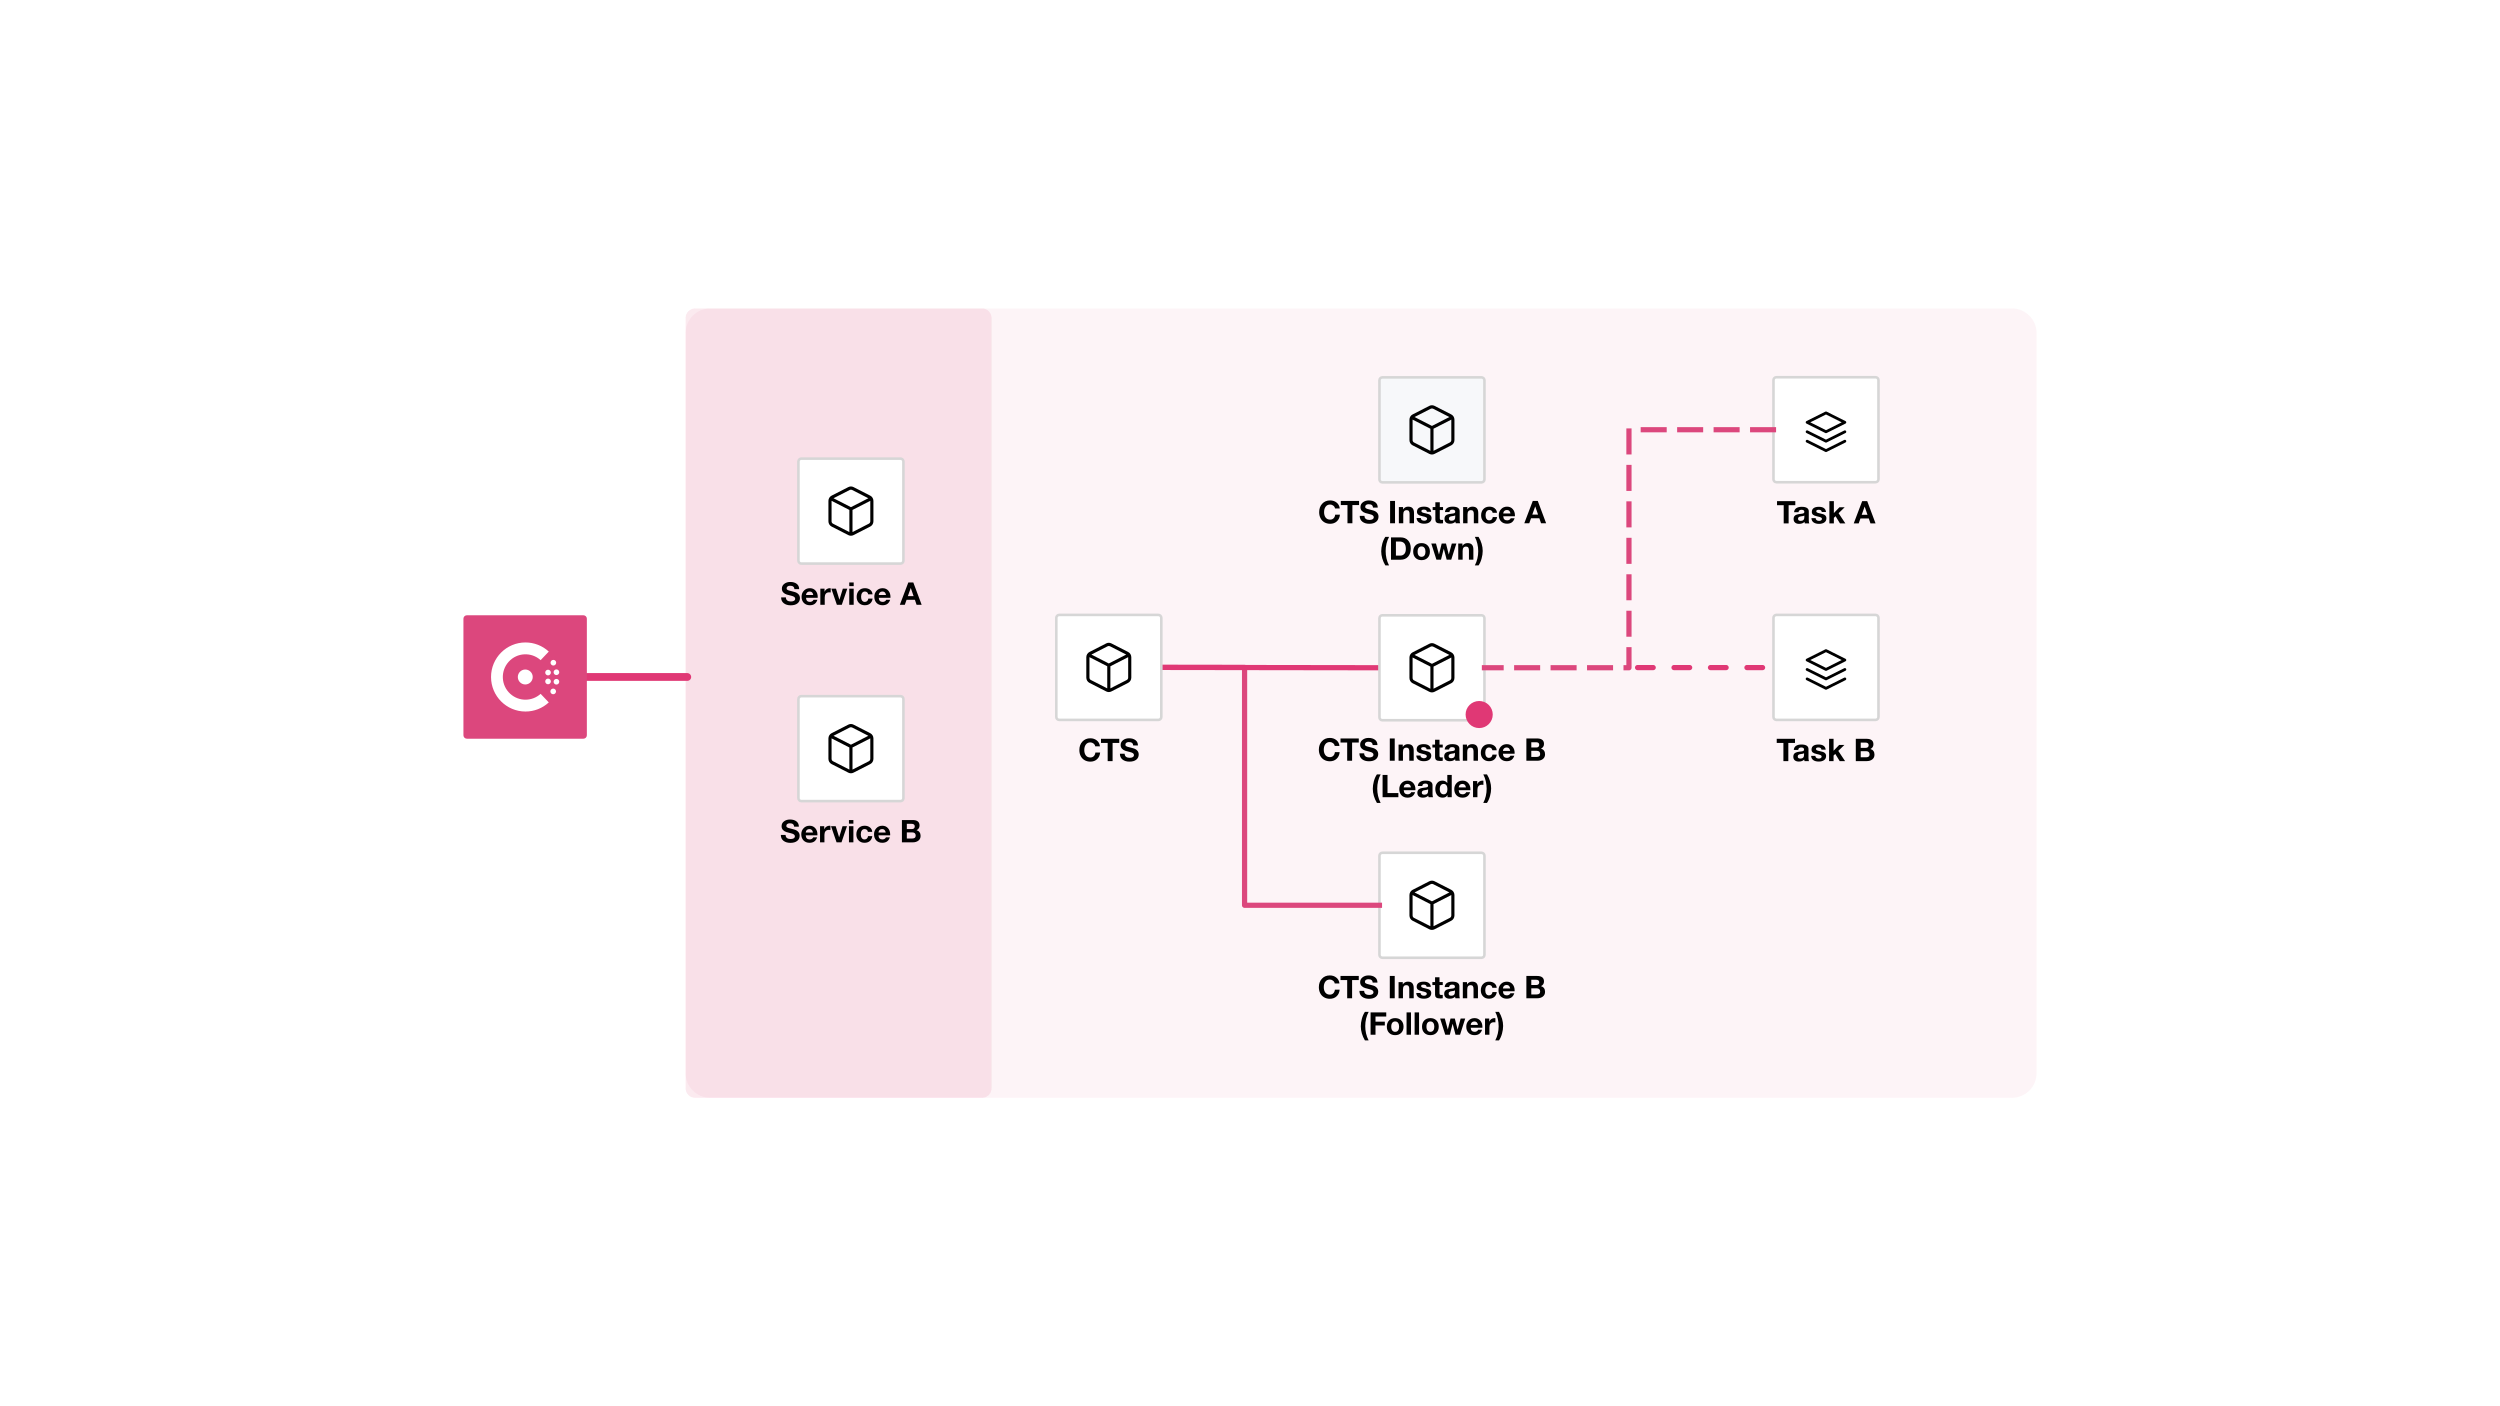 <svg version="1.1" viewBox="0.0 0.0 960.0 540.0" fill="none" stroke="none" stroke-linecap="square" stroke-miterlimit="10" xmlns:xlink="http://www.w3.org/1999/xlink" xmlns="http://www.w3.org/2000/svg"><rect x="0.0" y="0.0" width="960.0" height="540.0" fill="#333333" stroke="none"/><clipPath id="g1470471b5e9_0_1965.0"><path d="m0 0l960.0 0l0 540.0l-960.0 0l0 -540.0z" clip-rule="nonzero"/></clipPath><g clip-path="url(#g1470471b5e9_0_1965.0)"><path fill="#ffffff" d="m0 0l960.0 0l0 540.0l-960.0 0z" fill-rule="evenodd"/><path fill="#e03875" fill-opacity="0.056" d="m263.274 122.113l0 0c0 -2.028 1.644 -3.672 3.672 -3.672l110.135 0c0.974 0 1.908 0.387 2.597 1.076c0.689 0.689 1.076 1.623 1.076 2.597l0 295.773c0 2.028 -1.644 3.672 -3.672 3.672l-110.135 0l0 0c-2.028 0 -3.672 -1.644 -3.672 -3.672z" fill-rule="evenodd"/><path fill="#e03875" fill-opacity="0.056" d="m263.274 127.916l0 0c0 -5.233 4.242 -9.475 9.475 -9.475l499.821 0c2.513 0 4.923 0.998 6.7 2.775c1.777 1.777 2.775 4.187 2.775 6.7l0 284.167c0 5.233 -4.242 9.475 -9.476 9.475l-499.821 0c-5.233 0 -9.475 -4.242 -9.475 -9.475z" fill-rule="evenodd"/><path fill="#e03875" fill-opacity="0.056" d="m263.274 122.113l0 0c0 -2.028 1.644 -3.672 3.672 -3.672l110.135 0c0.974 0 1.908 0.387 2.597 1.076c0.689 0.689 1.076 1.623 1.076 2.597l0 295.773c0 2.028 -1.644 3.672 -3.672 3.672l-110.135 0l0 0c-2.028 0 -3.672 -1.644 -3.672 -3.672z" fill-rule="evenodd"/><path fill="#ffffff" d="m681.017 145.971l0 0c0 -0.619 0.501 -1.12 1.12 -1.12l38.075 0c0.297 0 0.582 0.118 0.792 0.328c0.21 0.21 0.328 0.495 0.328 0.792l0 38.075c0 0.619 -0.501 1.12 -1.12 1.12l-38.075 0c-0.619 0 -1.12 -0.501 -1.12 -1.12z" fill-rule="evenodd"/><path stroke="#d6d6d6" stroke-width="1.0" stroke-miterlimit="400.0" stroke-linecap="butt" d="m681.017 145.971l0 0c0 -0.619 0.501 -1.12 1.12 -1.12l38.075 0c0.297 0 0.582 0.118 0.792 0.328c0.21 0.21 0.328 0.495 0.328 0.792l0 38.075c0 0.619 -0.501 1.12 -1.12 1.12l-38.075 0c-0.619 0 -1.12 -0.501 -1.12 -1.12z" fill-rule="evenodd"/><path fill="#000000" fill-opacity="0.0" d="m665.004 187.469l72.347 0l0 33.89l-72.347 0z" fill-rule="evenodd"/><path fill="#000000" d="m689.394 192.426l0 1.578l-2.562 0l0 6.984l-1.891 0l0 -6.984l-2.562 0l0 -1.578l7.016 0zm2.457 2.188q1.375 0 2.047 0.453q0.672 0.453 0.672 1.281l0 3.328q0 0.375 0.047 0.75q0.047 0.375 0.172 0.562l-1.734 0q-0.047 -0.141 -0.078 -0.281q-0.031 -0.156 -0.047 -0.312q-0.359 0.375 -0.891 0.578q-0.516 0.188 -1.188 0.188q-0.969 0 -1.547 -0.484q-0.562 -0.484 -0.562 -1.375q0 -0.875 0.531 -1.328q0.547 -0.469 1.969 -0.625q0.984 -0.094 1.297 -0.234q0.328 -0.156 0.328 -0.531q0 -0.406 -0.25 -0.609q-0.234 -0.219 -0.844 -0.219q-0.531 0 -0.812 0.234q-0.281 0.219 -0.328 0.703l-1.703 0q0.062 -1.016 0.828 -1.547q0.781 -0.531 2.094 -0.531zm-1.406 4.609q0 0.375 0.25 0.594q0.25 0.203 0.797 0.203q0.672 0 1.016 -0.359q0.359 -0.359 0.359 -1.047l0 -0.656q-0.156 0.125 -0.406 0.188q-0.25 0.047 -0.891 0.141q-0.594 0.078 -0.859 0.312q-0.266 0.219 -0.266 0.625zm7.984 -4.609q1.266 0 1.953 0.5q0.703 0.5 0.797 1.484l-1.625 0q-0.047 -0.438 -0.344 -0.641q-0.281 -0.203 -0.828 -0.203q-0.484 0 -0.719 0.156q-0.219 0.141 -0.219 0.422q0 0.281 0.297 0.469q0.297 0.188 1.188 0.359q1.422 0.266 1.906 0.703q0.5 0.438 0.5 1.141q0 1.047 -0.781 1.609q-0.766 0.547 -2.047 0.547q-1.297 0 -2.078 -0.547q-0.781 -0.547 -0.844 -1.641l1.625 0q0 0.484 0.375 0.766q0.375 0.281 0.938 0.281q0.5 0 0.797 -0.219q0.312 -0.219 0.312 -0.578q0 -0.328 -0.406 -0.531q-0.391 -0.203 -1.469 -0.422q-1.078 -0.219 -1.547 -0.609q-0.469 -0.391 -0.469 -1.062q0 -0.984 0.688 -1.484q0.703 -0.5 2.0 -0.5zm5.773 -2.188l0 4.594l2.141 -2.234l2.016 0l-2.344 2.281l2.609 3.922l-2.062 0l-1.703 -2.766l-0.656 0.625l0 2.141l-1.719 0l0 -8.562l1.719 0zm12.803 0l3.203 8.562l-1.953 0l-0.641 -1.906l-3.203 0l-0.672 1.906l-1.906 0l3.25 -8.562l1.922 0zm-0.984 2.109l-1.125 3.141l2.219 0l-1.078 -3.141l-0.016 0z" fill-rule="nonzero"/><path fill="#000000" d="m700.929 158.073l-7.248 3.625c-0.184 0.092 -0.295 0.27 -0.295 0.476c0 0.206 0.111 0.384 0.295 0.476l7.248 3.625c0.076 0.038 0.166 0.068 0.249 0.068c0.083 0 0.172 -0.03 0.249 -0.068l7.248 -3.625c0.184 -0.092 0.295 -0.269 0.295 -0.476c0 -0.206 -0.111 -0.383 -0.295 -0.476l-7.248 -3.625c-0.153 -0.077 -0.345 -0.077 -0.498 0zm0.249 1.087l6.025 3.013c0 0 -6.025 3.014 -6.025 3.014l-6.025 -3.014l6.025 -3.013zm-6.998 6.163c-0.268 -0.133 -0.591 -0.042 -0.725 0.227c-0.134 0.269 -0.042 0.591 0.227 0.725l7.248 3.625c0.076 0.038 0.166 0.068 0.249 0.068c0.083 0 0.172 -0.03 0.249 -0.068l7.248 -3.625c0.269 -0.134 0.361 -0.456 0.227 -0.725c-0.135 -0.269 -0.455 -0.36 -0.725 -0.227l-6.998 3.489l-6.998 -3.489zm0 3.625c-0.268 -0.133 -0.591 -0.041 -0.725 0.227c-0.134 0.269 -0.042 0.591 0.227 0.725l7.248 3.625c0.076 0.038 0.166 0.068 0.249 0.068c0.083 0 0.172 -0.03 0.249 -0.068l7.248 -3.625c0.269 -0.134 0.361 -0.456 0.227 -0.725c-0.135 -0.268 -0.455 -0.36 -0.725 -0.227l-6.998 3.49l-6.998 -3.49z" fill-rule="evenodd"/><path fill="#000000" fill-opacity="0.0" d="m225.354 259.964l38.551 0" fill-rule="evenodd"/><path stroke="#e03875" stroke-width="3.0" stroke-linejoin="round" stroke-linecap="round" d="m225.354 259.964l38.551 0" fill-rule="evenodd"/><path fill="#dc477d" d="m177.955 237.581l0 0c0 -0.727 0.59 -1.317 1.317 -1.317l44.765 0c0.349 0 0.684 0.139 0.931 0.386c0.247 0.247 0.386 0.582 0.386 0.931l0 44.765c0 0.727 -0.59 1.317 -1.317 1.317l-44.765 0c-0.727 0 -1.317 -0.59 -1.317 -1.317z" fill-rule="evenodd"/><path fill="#ffffff" d="m201.79 273.226c-7.302 0.006 -13.226 -5.927 -13.232 -13.251c-0.006 -7.325 5.908 -13.267 13.21 -13.273c3.321 -0.003 6.522 1.249 8.966 3.506l0 0l-3.137 3.293l0 0c-3.56 -3.227 -9.054 -2.948 -12.271 0.623c-3.217 3.571 -2.939 9.083 0.621 12.31c3.308 2.999 8.342 2.999 11.65 0l0 0l3.137 3.293l0 0c-2.436 2.254 -5.63 3.504 -8.944 3.501z" fill-rule="evenodd"/><path fill="#ffffff" d="m212.428 266.592c-0.598 0 -1.084 -0.487 -1.084 -1.087c0 -0.6 0.485 -1.087 1.084 -1.087c0.599 0 1.084 0.487 1.084 1.087c-0.001 0.6 -0.486 1.086 -1.084 1.087z" fill-rule="evenodd"/><path fill="#ffffff" d="m201.705 262.837c-1.581 0 -2.862 -1.286 -2.862 -2.871c0 -1.586 1.282 -2.871 2.862 -2.871c1.581 0 2.862 1.286 2.862 2.871c-0.001 1.585 -1.282 2.87 -2.862 2.871z" fill-rule="evenodd"/><path fill="#ffffff" d="m213.668 262.878c-0.599 0 -1.084 -0.487 -1.084 -1.087c0 -0.6 0.485 -1.087 1.084 -1.087c0.599 0 1.084 0.487 1.084 1.087c-0.001 0.6 -0.486 1.086 -1.084 1.087z" fill-rule="evenodd"/><path fill="#ffffff" d="m210.449 262.755c-0.598 0 -1.084 -0.487 -1.084 -1.087c0 -0.6 0.485 -1.087 1.084 -1.087c0.598 0 1.084 0.487 1.084 1.087c0 0.6 -0.485 1.087 -1.084 1.087z" fill-rule="evenodd"/><path fill="#ffffff" d="m213.668 259.225c-0.599 0 -1.084 -0.487 -1.084 -1.087c0 -0.6 0.485 -1.087 1.084 -1.087c0.599 0 1.084 0.487 1.084 1.087c-0.001 0.6 -0.486 1.086 -1.084 1.087z" fill-rule="evenodd"/><path fill="#ffffff" d="m210.449 259.348c-0.598 0 -1.084 -0.487 -1.084 -1.087c0 -0.6 0.485 -1.087 1.084 -1.087c0.598 0 1.084 0.487 1.084 1.087c0 7.9345703E-4 0 0.002 0 0.002c-0.001 0.599 -0.486 1.085 -1.084 1.085z" fill-rule="evenodd"/><path fill="#ffffff" d="m212.491 255.569c-0.598 0.001 -1.085 -0.484 -1.086 -1.085c-0.001 -0.6 0.483 -1.088 1.081 -1.089c0.599 -0.001 1.085 0.484 1.086 1.085c0 7.9345703E-4 0 0.002 0 0.002c0 0.599 -0.484 1.086 -1.081 1.087z" fill-rule="evenodd"/><path fill="#ffffff" d="m306.597 177.223l0 0c0 -0.619 0.501 -1.12 1.12 -1.12l38.075 0c0.297 0 0.582 0.118 0.792 0.328c0.21 0.21 0.328 0.495 0.328 0.792l0 38.075c0 0.619 -0.501 1.12 -1.12 1.12l-38.075 0c-0.619 0 -1.12 -0.501 -1.12 -1.12z" fill-rule="evenodd"/><path stroke="#d6d6d6" stroke-width="1.0" stroke-miterlimit="400.0" stroke-linecap="butt" d="m306.597 177.223l0 0c0 -0.619 0.501 -1.12 1.12 -1.12l38.075 0c0.297 0 0.582 0.118 0.792 0.328c0.21 0.21 0.328 0.495 0.328 0.792l0 38.075c0 0.619 -0.501 1.12 -1.12 1.12l-38.075 0c-0.619 0 -1.12 -0.501 -1.12 -1.12z" fill-rule="evenodd"/><path fill="#000000" fill-opacity="0.0" d="m290.584 218.72l72.346 0l0 33.89l-72.346 0z" fill-rule="evenodd"/><path fill="#000000" d="m303.456 223.475q1.547 0 2.484 0.719q0.938 0.719 0.938 2.031l-1.812 0q-0.047 -0.641 -0.453 -0.969q-0.391 -0.328 -1.234 -0.328q-0.578 0 -0.953 0.266q-0.359 0.25 -0.359 0.719q0 0.312 0.156 0.469q0.156 0.156 0.625 0.344q0.469 0.172 2.062 0.547q1.062 0.25 1.656 0.875q0.609 0.609 0.609 1.547q0 1.25 -0.938 2.0q-0.938 0.75 -2.625 0.75q-1.609 0 -2.641 -0.797q-1.016 -0.797 -1.016 -2.203l0 -0.047l1.828 0q0 0.797 0.516 1.188q0.531 0.391 1.375 0.391q0.766 0 1.219 -0.266q0.453 -0.281 0.453 -0.797q0 -0.422 -0.359 -0.688q-0.344 -0.266 -1.109 -0.453q-0.984 -0.219 -1.781 -0.469q-0.797 -0.25 -1.328 -0.812q-0.531 -0.562 -0.531 -1.438q0 -1.156 0.922 -1.859q0.938 -0.719 2.297 -0.719zm7.521 2.391q1.375 0 2.203 0.953q0.828 0.938 0.828 2.422l-0.016 0.312l-4.484 0q0.047 0.797 0.422 1.188q0.391 0.391 1.094 0.391q0.469 0 0.859 -0.234q0.391 -0.25 0.5 -0.578l1.5 0q-0.344 1.047 -1.062 1.578q-0.719 0.516 -1.844 0.516q-1.438 0 -2.312 -0.906q-0.859 -0.906 -0.859 -2.359q0 -1.391 0.891 -2.328q0.891 -0.953 2.281 -0.953zm-1.469 2.609l2.781 0q-0.125 -0.688 -0.453 -1.0q-0.312 -0.328 -0.922 -0.328q-0.609 0 -0.984 0.359q-0.359 0.344 -0.422 0.969zm9.109 -2.609q0.109 0 0.203 0.016q0.094 0.016 0.172 0.047l0 1.578q-0.141 -0.031 -0.281 -0.031q-0.141 -0.016 -0.328 -0.016q-0.859 0 -1.281 0.531q-0.406 0.516 -0.406 1.406l0 2.844l-1.688 0l0 -6.203l1.609 0l0 1.156l0.031 0q0.266 -0.609 0.797 -0.969q0.547 -0.359 1.172 -0.359zm2.395 0.172l1.312 4.234l0.031 0l1.297 -4.234l1.703 0l-2.109 6.203l-1.891 0l-2.125 -6.203l1.781 0zm6.803 -2.359l0 1.391l-1.703 0l0 -1.391l1.703 0zm0 2.359l0 6.203l-1.703 0l0 -6.203l1.703 0zm4.312 -0.172q1.203 0 2.016 0.625q0.828 0.625 0.906 1.734l-1.672 0q-0.078 -0.531 -0.406 -0.797q-0.312 -0.281 -0.859 -0.281q-0.688 0 -1.078 0.562q-0.375 0.562 -0.375 1.453q0 0.891 0.375 1.438q0.375 0.531 1.047 0.531q0.562 0 0.906 -0.328q0.359 -0.328 0.453 -0.938l1.641 0q-0.172 1.219 -0.969 1.891q-0.781 0.656 -2.016 0.656q-1.391 0 -2.266 -0.891q-0.875 -0.891 -0.875 -2.297q0 -1.5 0.859 -2.422q0.859 -0.938 2.312 -0.938zm6.781 0q1.375 0 2.203 0.953q0.828 0.938 0.828 2.422l-0.016 0.312l-4.484 0q0.047 0.797 0.422 1.188q0.391 0.391 1.094 0.391q0.469 0 0.859 -0.234q0.391 -0.25 0.5 -0.578l1.5 0q-0.344 1.047 -1.062 1.578q-0.719 0.516 -1.844 0.516q-1.438 0 -2.312 -0.906q-0.859 -0.906 -0.859 -2.359q0 -1.391 0.891 -2.328q0.891 -0.953 2.281 -0.953zm-1.469 2.609l2.781 0q-0.125 -0.688 -0.453 -1.0q-0.312 -0.328 -0.922 -0.328q-0.609 0 -0.984 0.359q-0.359 0.344 -0.422 0.969zm13.271 -4.797l3.203 8.562l-1.953 0l-0.641 -1.906l-3.203 0l-0.672 1.906l-1.906 0l3.25 -8.562l1.922 0zm-0.984 2.109l-1.125 3.141l2.219 0l-1.078 -3.141l-0.016 0z" fill-rule="nonzero"/><path fill="#000000" d="m319.323 192.347c0 -0.007 0.002 -0.014 0.002 -0.021l6.829 3.491l0 8.493l-6.279 -3.21c-0.343 -0.177 -0.555 -0.531 -0.552 -0.929c0 0 0 -7.823 0 -7.823zm6.987 -4.207c0.14 -0.071 0.294 -0.107 0.447 -0.107c0.154 0 0.307 0.036 0.447 0.107l6.238 3.189l-6.685 3.418l-6.685 -3.418c0 0 6.238 -3.189 6.238 -3.189zm7.879 4.186c0 0.007 0.003 0.013 0.003 0.02l0 7.832c-7.9345703E-4 0.392 -0.214 0.745 -0.559 0.92l-6.272 3.207l0 -8.488c0 0 6.829 -3.491 6.829 -3.491zm-14.854 9.875l6.429 3.288c0.31 0.158 0.65 0.238 0.989 0.238c0.339 0 0.679 -0.079 0.989 -0.238l6.428 -3.287c0.755 -0.384 1.226 -1.16 1.226 -2.024l0 -7.832c0 -0.864 -0.471 -1.639 -1.225 -2.023l-6.429 -3.287c-7.9345703E-4 0 -7.9345703E-4 -8.8500977E-4 -0.002 -8.8500977E-4c-0.615 -0.313 -1.351 -0.313 -1.969 8.8500977E-4l-6.428 3.286c-0.756 0.384 -1.226 1.16 -1.227 2.024l0 7.82c-0.006 0.866 0.46 1.645 1.218 2.035z" fill-rule="evenodd"/><path fill="#ffffff" d="m306.597 268.437l0 0c0 -0.619 0.501 -1.12 1.12 -1.12l38.075 0c0.297 0 0.582 0.118 0.792 0.328c0.21 0.21 0.328 0.495 0.328 0.792l0 38.075c0 0.619 -0.501 1.12 -1.12 1.12l-38.075 0c-0.619 0 -1.12 -0.501 -1.12 -1.12z" fill-rule="evenodd"/><path stroke="#d6d6d6" stroke-width="1.0" stroke-miterlimit="400.0" stroke-linecap="butt" d="m306.597 268.437l0 0c0 -0.619 0.501 -1.12 1.12 -1.12l38.075 0c0.297 0 0.582 0.118 0.792 0.328c0.21 0.21 0.328 0.495 0.328 0.792l0 38.075c0 0.619 -0.501 1.12 -1.12 1.12l-38.075 0c-0.619 0 -1.12 -0.501 -1.12 -1.12z" fill-rule="evenodd"/><path fill="#000000" fill-opacity="0.0" d="m290.584 309.934l72.346 0l0 33.89l-72.346 0z" fill-rule="evenodd"/><path fill="#000000" d="m303.342 314.689q1.547 0 2.484 0.719q0.938 0.719 0.938 2.031l-1.812 0q-0.047 -0.641 -0.453 -0.969q-0.391 -0.328 -1.234 -0.328q-0.578 0 -0.953 0.266q-0.359 0.25 -0.359 0.719q0 0.312 0.156 0.469q0.156 0.156 0.625 0.344q0.469 0.172 2.062 0.547q1.062 0.25 1.656 0.875q0.609 0.609 0.609 1.547q0 1.25 -0.938 2.0q-0.938 0.75 -2.625 0.75q-1.609 0 -2.641 -0.797q-1.016 -0.797 -1.016 -2.203l0 -0.047l1.828 0q0 0.797 0.516 1.188q0.531 0.391 1.375 0.391q0.766 0 1.219 -0.266q0.453 -0.281 0.453 -0.797q0 -0.422 -0.359 -0.688q-0.344 -0.266 -1.109 -0.453q-0.984 -0.219 -1.781 -0.469q-0.797 -0.25 -1.328 -0.812q-0.531 -0.562 -0.531 -1.438q0 -1.156 0.922 -1.859q0.938 -0.719 2.297 -0.719zm7.521 2.391q1.375 0 2.203 0.953q0.828 0.938 0.828 2.422l-0.016 0.312l-4.484 0q0.047 0.797 0.422 1.188q0.391 0.391 1.094 0.391q0.469 0 0.859 -0.234q0.391 -0.25 0.5 -0.578l1.5 0q-0.344 1.047 -1.062 1.578q-0.719 0.516 -1.844 0.516q-1.438 0 -2.312 -0.906q-0.859 -0.906 -0.859 -2.359q0 -1.391 0.891 -2.328q0.891 -0.953 2.281 -0.953zm-1.469 2.609l2.781 0q-0.125 -0.688 -0.453 -1.0q-0.312 -0.328 -0.922 -0.328q-0.609 0 -0.984 0.359q-0.359 0.344 -0.422 0.969zm9.109 -2.609q0.109 0 0.203 0.016q0.094 0.016 0.172 0.047l0 1.578q-0.141 -0.031 -0.281 -0.031q-0.141 -0.016 -0.328 -0.016q-0.859 0 -1.281 0.531q-0.406 0.516 -0.406 1.406l0 2.844l-1.688 0l0 -6.203l1.609 0l0 1.156l0.031 0q0.266 -0.609 0.797 -0.969q0.547 -0.359 1.172 -0.359zm2.395 0.172l1.312 4.234l0.031 0l1.297 -4.234l1.703 0l-2.109 6.203l-1.891 0l-2.125 -6.203l1.781 0zm6.803 -2.359l0 1.391l-1.703 0l0 -1.391l1.703 0zm0 2.359l0 6.203l-1.703 0l0 -6.203l1.703 0zm4.312 -0.172q1.203 0 2.016 0.625q0.828 0.625 0.906 1.734l-1.672 0q-0.078 -0.531 -0.406 -0.797q-0.312 -0.281 -0.859 -0.281q-0.688 0 -1.078 0.562q-0.375 0.562 -0.375 1.453q0 0.891 0.375 1.438q0.375 0.531 1.047 0.531q0.562 0 0.906 -0.328q0.359 -0.328 0.453 -0.938l1.641 0q-0.172 1.219 -0.969 1.891q-0.781 0.656 -2.016 0.656q-1.391 0 -2.266 -0.891q-0.875 -0.891 -0.875 -2.297q0 -1.5 0.859 -2.422q0.859 -0.938 2.312 -0.938zm6.781 0q1.375 0 2.203 0.953q0.828 0.938 0.828 2.422l-0.016 0.312l-4.484 0q0.047 0.797 0.422 1.188q0.391 0.391 1.094 0.391q0.469 0 0.859 -0.234q0.391 -0.25 0.5 -0.578l1.5 0q-0.344 1.047 -1.062 1.578q-0.719 0.516 -1.844 0.516q-1.438 0 -2.312 -0.906q-0.859 -0.906 -0.859 -2.359q0 -1.391 0.891 -2.328q0.891 -0.953 2.281 -0.953zm-1.469 2.609l2.781 0q-0.125 -0.688 -0.453 -1.0q-0.312 -0.328 -0.922 -0.328q-0.609 0 -0.984 0.359q-0.359 0.344 -0.422 0.969zm13.1 -4.797q1.312 0 1.984 0.516q0.688 0.516 0.688 1.594q0 0.656 -0.312 1.094q-0.297 0.438 -0.844 0.703q0.781 0.234 1.172 0.797q0.391 0.547 0.391 1.375q0 1.188 -0.859 1.844q-0.844 0.641 -2.109 0.641l-4.203 0l0 -8.562l4.094 0zm-0.266 3.469q0.5 0 0.797 -0.25q0.312 -0.266 0.312 -0.781q0 -0.5 -0.312 -0.734q-0.312 -0.25 -0.922 -0.25l-1.812 0l0 2.016l1.938 0zm0.125 3.625q0.625 0 0.984 -0.266q0.359 -0.281 0.359 -0.859q0 -0.594 -0.344 -0.906q-0.344 -0.312 -0.969 -0.312l-2.094 0l0 2.344l2.062 0z" fill-rule="nonzero"/><path fill="#000000" d="m319.323 283.561c0 -0.007 0.002 -0.014 0.002 -0.021l6.829 3.491l0 8.493l-6.279 -3.21c-0.343 -0.177 -0.555 -0.531 -0.552 -0.929c0 0 0 -7.823 0 -7.823zm6.987 -4.207c0.14 -0.071 0.294 -0.107 0.447 -0.107c0.154 0 0.307 0.036 0.447 0.107l6.238 3.189l-6.685 3.418l-6.685 -3.418c0 0 6.238 -3.189 6.238 -3.189zm7.879 4.186c0 0.007 0.003 0.013 0.003 0.02l0 7.832c-7.9345703E-4 0.392 -0.214 0.745 -0.559 0.92l-6.272 3.207l0 -8.488c0 0 6.829 -3.491 6.829 -3.491zm-14.854 9.875l6.429 3.288c0.31 0.158 0.65 0.238 0.989 0.238c0.339 0 0.679 -0.079 0.989 -0.238l6.428 -3.287c0.755 -0.384 1.226 -1.16 1.226 -2.024l0 -7.832c0 -0.864 -0.471 -1.639 -1.225 -2.023l-6.429 -3.287c-7.9345703E-4 0 -7.9345703E-4 -8.8500977E-4 -0.002 -8.8500977E-4c-0.615 -0.313 -1.351 -0.313 -1.969 8.8500977E-4l-6.428 3.286c-0.756 0.384 -1.226 1.16 -1.227 2.024l0 7.82c-0.006 0.866 0.46 1.645 1.218 2.035z" fill-rule="evenodd"/><path fill="#f7f8fa" d="m529.709 146.034l0 0c0 -0.619 0.501 -1.12 1.12 -1.12l38.075 0c0.297 0 0.582 0.118 0.792 0.328c0.21 0.21 0.328 0.495 0.328 0.792l0 38.075c0 0.619 -0.501 1.12 -1.12 1.12l-38.075 0c-0.619 0 -1.12 -0.501 -1.12 -1.12z" fill-rule="evenodd"/><path stroke="#d6d6d6" stroke-width="1.0" stroke-miterlimit="400.0" stroke-linecap="butt" d="m529.709 146.034l0 0c0 -0.619 0.501 -1.12 1.12 -1.12l38.075 0c0.297 0 0.582 0.118 0.792 0.328c0.21 0.21 0.328 0.495 0.328 0.792l0 38.075c0 0.619 -0.501 1.12 -1.12 1.12l-38.075 0c-0.619 0 -1.12 -0.501 -1.12 -1.12z" fill-rule="evenodd"/><path fill="#000000" fill-opacity="0.0" d="m500.86 187.408l98.016 0l0 33.89l-98.016 0z" fill-rule="evenodd"/><path fill="#000000" d="m510.776 192.162q1.453 0 2.484 0.828q1.031 0.812 1.203 2.25l-1.812 0q-0.125 -0.672 -0.672 -1.078q-0.547 -0.422 -1.203 -0.422q-1.109 0 -1.719 0.812q-0.609 0.797 -0.609 2.125q0 1.266 0.594 2.062q0.609 0.797 1.734 0.797q0.812 0 1.312 -0.5q0.516 -0.5 0.625 -1.406l1.828 0q-0.156 1.625 -1.188 2.562q-1.016 0.938 -2.578 0.938q-1.234 0 -2.203 -0.562q-0.969 -0.562 -1.5 -1.594q-0.516 -1.031 -0.516 -2.297q0 -1.969 1.156 -3.234q1.156 -1.281 3.062 -1.281zm11.107 0.203l0 1.578l-2.562 0l0 6.984l-1.891 0l0 -6.984l-2.562 0l0 -1.578l7.016 0zm3.746 -0.203q1.547 0 2.484 0.719q0.938 0.719 0.938 2.031l-1.812 0q-0.047 -0.641 -0.453 -0.969q-0.391 -0.328 -1.234 -0.328q-0.578 0 -0.953 0.266q-0.359 0.25 -0.359 0.719q0 0.312 0.156 0.469q0.156 0.156 0.625 0.344q0.469 0.172 2.062 0.547q1.062 0.25 1.656 0.875q0.609 0.609 0.609 1.547q0 1.25 -0.938 2.0q-0.938 0.75 -2.625 0.75q-1.609 0 -2.641 -0.797q-1.016 -0.797 -1.016 -2.203l0 -0.047l1.828 0q0 0.797 0.516 1.188q0.531 0.391 1.375 0.391q0.766 0 1.219 -0.266q0.453 -0.281 0.453 -0.797q0 -0.422 -0.359 -0.688q-0.344 -0.266 -1.109 -0.453q-0.984 -0.219 -1.781 -0.469q-0.797 -0.25 -1.328 -0.812q-0.531 -0.562 -0.531 -1.438q0 -1.156 0.922 -1.859q0.938 -0.719 2.297 -0.719zm10.059 0.203l0 8.562l-1.891 0l0 -8.562l1.891 0zm5.023 2.188q1.188 0 1.719 0.609q0.547 0.594 0.547 1.891l0 3.875l-1.703 0l0 -3.562q0 -0.719 -0.25 -1.094q-0.25 -0.375 -0.844 -0.375q-0.703 0 -1.016 0.422q-0.312 0.422 -0.312 1.297l0 3.312l-1.688 0l0 -6.203l1.609 0l0 0.859l0.031 0q0.312 -0.5 0.812 -0.766q0.5 -0.266 1.094 -0.266zm6.098 0q1.266 0 1.953 0.5q0.703 0.5 0.797 1.484l-1.625 0q-0.047 -0.438 -0.344 -0.641q-0.281 -0.203 -0.828 -0.203q-0.484 0 -0.719 0.156q-0.219 0.141 -0.219 0.422q0 0.281 0.297 0.469q0.297 0.188 1.188 0.359q1.422 0.266 1.906 0.703q0.5 0.438 0.5 1.141q0 1.047 -0.781 1.609q-0.766 0.547 -2.047 0.547q-1.297 0 -2.078 -0.547q-0.781 -0.547 -0.844 -1.641l1.625 0q0 0.484 0.375 0.766q0.375 0.281 0.938 0.281q0.5 0 0.797 -0.219q0.312 -0.219 0.312 -0.578q0 -0.328 -0.406 -0.531q-0.391 -0.203 -1.469 -0.422q-1.078 -0.219 -1.547 -0.609q-0.469 -0.391 -0.469 -1.062q0 -0.984 0.688 -1.484q0.703 -0.5 2.0 -0.5zm6.07 -1.688l0 1.859l1.25 0l0 1.141l-1.25 0l0 3.109q0 0.375 0.141 0.531q0.141 0.156 0.578 0.156q0.141 0 0.266 -0.016q0.141 -0.016 0.266 -0.031l0 1.328q-0.219 0.031 -0.484 0.047q-0.25 0.016 -0.5 0.016q-1.109 0 -1.547 -0.375q-0.422 -0.391 -0.422 -1.062l0 -3.703l-1.031 0l0 -1.141l1.031 0l0 -1.859l1.703 0zm4.912 1.688q1.375 0 2.047 0.453q0.672 0.453 0.672 1.281l0 3.328q0 0.375 0.047 0.75q0.047 0.375 0.172 0.562l-1.734 0q-0.047 -0.141 -0.078 -0.281q-0.031 -0.156 -0.047 -0.312q-0.359 0.375 -0.891 0.578q-0.516 0.188 -1.188 0.188q-0.969 0 -1.547 -0.484q-0.562 -0.484 -0.562 -1.375q0 -0.875 0.531 -1.328q0.547 -0.469 1.969 -0.625q0.984 -0.094 1.297 -0.234q0.328 -0.156 0.328 -0.531q0 -0.406 -0.25 -0.609q-0.234 -0.219 -0.844 -0.219q-0.531 0 -0.812 0.234q-0.281 0.219 -0.328 0.703l-1.703 0q0.062 -1.016 0.828 -1.547q0.781 -0.531 2.094 -0.531zm-1.406 4.609q0 0.375 0.25 0.594q0.25 0.203 0.797 0.203q0.672 0 1.016 -0.359q0.359 -0.359 0.359 -1.047l0 -0.656q-0.156 0.125 -0.406 0.188q-0.25 0.047 -0.891 0.141q-0.594 0.078 -0.859 0.312q-0.266 0.219 -0.266 0.625zm9.0 -4.609q1.188 0 1.719 0.609q0.547 0.594 0.547 1.891l0 3.875l-1.703 0l0 -3.562q0 -0.719 -0.25 -1.094q-0.25 -0.375 -0.844 -0.375q-0.703 0 -1.016 0.422q-0.312 0.422 -0.312 1.297l0 3.312l-1.688 0l0 -6.203l1.609 0l0 0.859l0.031 0q0.312 -0.5 0.812 -0.766q0.5 -0.266 1.094 -0.266zm6.535 0q1.203 0 2.016 0.625q0.828 0.625 0.906 1.734l-1.672 0q-0.078 -0.531 -0.406 -0.797q-0.312 -0.281 -0.859 -0.281q-0.688 0 -1.078 0.562q-0.375 0.562 -0.375 1.453q0 0.891 0.375 1.438q0.375 0.531 1.047 0.531q0.562 0 0.906 -0.328q0.359 -0.328 0.453 -0.938l1.641 0q-0.172 1.219 -0.969 1.891q-0.781 0.656 -2.016 0.656q-1.391 0 -2.266 -0.891q-0.875 -0.891 -0.875 -2.297q0 -1.5 0.859 -2.422q0.859 -0.938 2.312 -0.938zm6.781 0q1.375 0 2.203 0.953q0.828 0.938 0.828 2.422l-0.016 0.312l-4.484 0q0.047 0.797 0.422 1.188q0.391 0.391 1.094 0.391q0.469 0 0.859 -0.234q0.391 -0.25 0.5 -0.578l1.5 0q-0.344 1.047 -1.062 1.578q-0.719 0.516 -1.844 0.516q-1.438 0 -2.312 -0.906q-0.859 -0.906 -0.859 -2.359q0 -1.391 0.891 -2.328q0.891 -0.953 2.281 -0.953zm-1.469 2.609l2.781 0q-0.125 -0.688 -0.453 -1.0q-0.312 -0.328 -0.922 -0.328q-0.609 0 -0.984 0.359q-0.359 0.344 -0.422 0.969zm13.271 -4.797l3.203 8.562l-1.953 0l-0.641 -1.906l-3.203 0l-0.672 1.906l-1.906 0l3.25 -8.562l1.922 0zm-0.984 2.109l-1.125 3.141l2.219 0l-1.078 -3.141l-0.016 0z" fill-rule="nonzero"/><path fill="#000000" d="m533.405 206.162q-0.641 1.188 -0.984 2.578q-0.328 1.391 -0.328 2.859q0 1.469 0.312 2.844q0.312 1.359 0.984 2.672l-1.422 0q-0.766 -1.281 -1.172 -2.672q-0.406 -1.391 -0.406 -2.734q0 -1.391 0.406 -2.906q0.406 -1.516 1.172 -2.641l1.438 0zm4.488 0.203q1.719 0 2.781 1.125q1.062 1.109 1.062 3.109q0 2.0 -1.047 3.172q-1.031 1.156 -2.797 1.156l-3.75 0l0 -8.562l3.75 0zm-0.141 6.984q0.906 0 1.5 -0.641q0.594 -0.656 0.594 -1.938q0 -1.484 -0.625 -2.156q-0.625 -0.672 -1.797 -0.672l-1.391 0l0 5.406l1.719 0zm8.113 -4.797q1.469 0 2.344 0.906q0.875 0.891 0.875 2.375q0 1.484 -0.891 2.375q-0.875 0.891 -2.328 0.891q-1.438 0 -2.328 -0.891q-0.875 -0.906 -0.875 -2.375q0 -1.469 0.859 -2.375q0.875 -0.906 2.344 -0.906zm-1.5 3.281q0 0.984 0.406 1.484q0.406 0.5 1.094 0.5q0.734 0 1.125 -0.516q0.391 -0.531 0.391 -1.469q0 -0.922 -0.391 -1.453q-0.375 -0.547 -1.125 -0.547q-0.688 0 -1.094 0.5q-0.406 0.5 -0.406 1.5zm7.049 -3.109l1.141 4.203l0.016 0l1.031 -4.203l1.656 0l1.062 4.203l0.016 0l1.156 -4.203l1.75 0l-1.969 6.203l-1.75 0l-1.094 -4.172l-0.031 0l-1.062 4.172l-1.75 0l-1.969 -6.203l1.797 0zm12.096 -0.172q1.188 0 1.719 0.609q0.547 0.594 0.547 1.891l0 3.875l-1.703 0l0 -3.562q0 -0.719 -0.25 -1.094q-0.25 -0.375 -0.844 -0.375q-0.703 0 -1.016 0.422q-0.312 0.422 -0.312 1.297l0 3.312l-1.688 0l0 -6.203l1.609 0l0 0.859l0.031 0q0.312 -0.5 0.812 -0.766q0.5 -0.266 1.094 -0.266zm4.254 -2.391q0.781 1.266 1.188 2.656q0.406 1.391 0.406 2.75q0 1.375 -0.422 2.906q-0.406 1.516 -1.172 2.641l-1.422 0q0.656 -1.25 0.969 -2.609q0.328 -1.375 0.328 -2.812q0 -1.5 -0.328 -2.875q-0.312 -1.391 -0.969 -2.656l1.422 0z" fill-rule="nonzero"/><path fill="#000000" d="m542.434 161.158c0 -0.007 0.002 -0.014 0.002 -0.021l6.829 3.491l0 8.493l-6.279 -3.21c-0.343 -0.177 -0.555 -0.531 -0.552 -0.929c0 0 0 -7.823 0 -7.823zm6.987 -4.207c0.14 -0.071 0.294 -0.107 0.447 -0.107c0.154 0 0.307 0.036 0.447 0.107l6.238 3.189l-6.685 3.418l-6.685 -3.418c0 0 6.238 -3.189 6.238 -3.189zm7.879 4.186c0 0.007 0.003 0.013 0.003 0.02l0 7.832c-7.9345703E-4 0.392 -0.214 0.745 -0.559 0.92l-6.272 3.207l0 -8.488c0 0 6.829 -3.491 6.829 -3.491zm-14.854 9.875l6.429 3.288c0.31 0.158 0.65 0.238 0.989 0.238c0.339 0 0.679 -0.079 0.989 -0.238l6.429 -3.287c0.755 -0.384 1.226 -1.16 1.226 -2.024l0 -7.832c0 -0.864 -0.471 -1.639 -1.225 -2.023l-6.429 -3.287c-7.9345703E-4 0 -7.9345703E-4 -8.8500977E-4 -0.002 -8.8500977E-4c-0.615 -0.313 -1.351 -0.313 -1.969 8.8500977E-4l-6.429 3.286c-0.756 0.384 -1.226 1.16 -1.227 2.024l0 7.82c-0.006 0.866 0.46 1.645 1.218 2.035z" fill-rule="evenodd"/><path fill="#ffffff" d="m529.709 328.586l0 0c0 -0.619 0.501 -1.12 1.12 -1.12l38.075 0c0.297 0 0.582 0.118 0.792 0.328c0.21 0.21 0.328 0.495 0.328 0.792l0 38.075c0 0.619 -0.501 1.12 -1.12 1.12l-38.075 0c-0.619 0 -1.12 -0.501 -1.12 -1.12z" fill-rule="evenodd"/><path stroke="#d6d6d6" stroke-width="1.0" stroke-miterlimit="400.0" stroke-linecap="butt" d="m529.709 328.586l0 0c0 -0.619 0.501 -1.12 1.12 -1.12l38.075 0c0.297 0 0.582 0.118 0.792 0.328c0.21 0.21 0.328 0.495 0.328 0.792l0 38.075c0 0.619 -0.501 1.12 -1.12 1.12l-38.075 0c-0.619 0 -1.12 -0.501 -1.12 -1.12z" fill-rule="evenodd"/><path fill="#000000" fill-opacity="0.0" d="m489.395 369.81l120.945 0l0 33.89l-120.945 0z" fill-rule="evenodd"/><path fill="#000000" d="m510.661 374.564q1.453 0 2.484 0.828q1.031 0.812 1.203 2.25l-1.812 0q-0.125 -0.672 -0.672 -1.078q-0.547 -0.422 -1.203 -0.422q-1.109 0 -1.719 0.812q-0.609 0.797 -0.609 2.125q0 1.266 0.594 2.062q0.609 0.797 1.734 0.797q0.812 0 1.312 -0.5q0.516 -0.5 0.625 -1.406l1.828 0q-0.156 1.625 -1.188 2.562q-1.016 0.938 -2.578 0.938q-1.234 0 -2.203 -0.562q-0.969 -0.562 -1.5 -1.594q-0.516 -1.031 -0.516 -2.297q0 -1.969 1.156 -3.234q1.156 -1.281 3.062 -1.281zm11.107 0.203l0 1.578l-2.562 0l0 6.984l-1.891 0l0 -6.984l-2.562 0l0 -1.578l7.016 0zm3.746 -0.203q1.547 0 2.484 0.719q0.938 0.719 0.938 2.031l-1.812 0q-0.047 -0.641 -0.453 -0.969q-0.391 -0.328 -1.234 -0.328q-0.578 0 -0.953 0.266q-0.359 0.25 -0.359 0.719q0 0.312 0.156 0.469q0.156 0.156 0.625 0.344q0.469 0.172 2.062 0.547q1.062 0.25 1.656 0.875q0.609 0.609 0.609 1.547q0 1.25 -0.938 2.0q-0.938 0.75 -2.625 0.75q-1.609 0 -2.641 -0.797q-1.016 -0.797 -1.016 -2.203l0 -0.047l1.828 0q0 0.797 0.516 1.188q0.531 0.391 1.375 0.391q0.766 0 1.219 -0.266q0.453 -0.281 0.453 -0.797q0 -0.422 -0.359 -0.688q-0.344 -0.266 -1.109 -0.453q-0.984 -0.219 -1.781 -0.469q-0.797 -0.25 -1.328 -0.812q-0.531 -0.562 -0.531 -1.438q0 -1.156 0.922 -1.859q0.938 -0.719 2.297 -0.719zm10.059 0.203l0 8.562l-1.891 0l0 -8.562l1.891 0zm5.023 2.188q1.188 0 1.719 0.609q0.547 0.594 0.547 1.891l0 3.875l-1.703 0l0 -3.562q0 -0.719 -0.25 -1.094q-0.25 -0.375 -0.844 -0.375q-0.703 0 -1.016 0.422q-0.312 0.422 -0.312 1.297l0 3.312l-1.688 0l0 -6.203l1.609 0l0 0.859l0.031 0q0.312 -0.5 0.812 -0.766q0.5 -0.266 1.094 -0.266zm6.098 0q1.266 0 1.953 0.5q0.703 0.5 0.797 1.484l-1.625 0q-0.047 -0.438 -0.344 -0.641q-0.281 -0.203 -0.828 -0.203q-0.484 0 -0.719 0.156q-0.219 0.141 -0.219 0.422q0 0.281 0.297 0.469q0.297 0.188 1.188 0.359q1.422 0.266 1.906 0.703q0.5 0.438 0.5 1.141q0 1.047 -0.781 1.609q-0.766 0.547 -2.047 0.547q-1.297 0 -2.078 -0.547q-0.781 -0.547 -0.844 -1.641l1.625 0q0 0.484 0.375 0.766q0.375 0.281 0.938 0.281q0.5 0 0.797 -0.219q0.312 -0.219 0.312 -0.578q0 -0.328 -0.406 -0.531q-0.391 -0.203 -1.469 -0.422q-1.078 -0.219 -1.547 -0.609q-0.469 -0.391 -0.469 -1.062q0 -0.984 0.688 -1.484q0.703 -0.5 2.0 -0.5zm6.07 -1.688l0 1.859l1.25 0l0 1.141l-1.25 0l0 3.109q0 0.375 0.141 0.531q0.141 0.156 0.578 0.156q0.141 0 0.266 -0.016q0.141 -0.016 0.266 -0.031l0 1.328q-0.219 0.031 -0.484 0.047q-0.25 0.016 -0.5 0.016q-1.109 0 -1.547 -0.375q-0.422 -0.391 -0.422 -1.062l0 -3.703l-1.031 0l0 -1.141l1.031 0l0 -1.859l1.703 0zm4.912 1.688q1.375 0 2.047 0.453q0.672 0.453 0.672 1.281l0 3.328q0 0.375 0.047 0.75q0.047 0.375 0.172 0.562l-1.734 0q-0.047 -0.141 -0.078 -0.281q-0.031 -0.156 -0.047 -0.312q-0.359 0.375 -0.891 0.578q-0.516 0.188 -1.188 0.188q-0.969 0 -1.547 -0.484q-0.562 -0.484 -0.562 -1.375q0 -0.875 0.531 -1.328q0.547 -0.469 1.969 -0.625q0.984 -0.094 1.297 -0.234q0.328 -0.156 0.328 -0.531q0 -0.406 -0.25 -0.609q-0.234 -0.219 -0.844 -0.219q-0.531 0 -0.812 0.234q-0.281 0.219 -0.328 0.703l-1.703 0q0.062 -1.016 0.828 -1.547q0.781 -0.531 2.094 -0.531zm-1.406 4.609q0 0.375 0.25 0.594q0.25 0.203 0.797 0.203q0.672 0 1.016 -0.359q0.359 -0.359 0.359 -1.047l0 -0.656q-0.156 0.125 -0.406 0.188q-0.25 0.047 -0.891 0.141q-0.594 0.078 -0.859 0.312q-0.266 0.219 -0.266 0.625zm9.0 -4.609q1.188 0 1.719 0.609q0.547 0.594 0.547 1.891l0 3.875l-1.703 0l0 -3.562q0 -0.719 -0.25 -1.094q-0.25 -0.375 -0.844 -0.375q-0.703 0 -1.016 0.422q-0.312 0.422 -0.312 1.297l0 3.312l-1.688 0l0 -6.203l1.609 0l0 0.859l0.031 0q0.312 -0.5 0.812 -0.766q0.5 -0.266 1.094 -0.266zm6.535 0q1.203 0 2.016 0.625q0.828 0.625 0.906 1.734l-1.672 0q-0.078 -0.531 -0.406 -0.797q-0.312 -0.281 -0.859 -0.281q-0.688 0 -1.078 0.562q-0.375 0.562 -0.375 1.453q0 0.891 0.375 1.438q0.375 0.531 1.047 0.531q0.562 0 0.906 -0.328q0.359 -0.328 0.453 -0.938l1.641 0q-0.172 1.219 -0.969 1.891q-0.781 0.656 -2.016 0.656q-1.391 0 -2.266 -0.891q-0.875 -0.891 -0.875 -2.297q0 -1.5 0.859 -2.422q0.859 -0.938 2.312 -0.938zm6.781 0q1.375 0 2.203 0.953q0.828 0.938 0.828 2.422l-0.016 0.312l-4.484 0q0.047 0.797 0.422 1.188q0.391 0.391 1.094 0.391q0.469 0 0.859 -0.234q0.391 -0.25 0.5 -0.578l1.5 0q-0.344 1.047 -1.062 1.578q-0.719 0.516 -1.844 0.516q-1.438 0 -2.312 -0.906q-0.859 -0.906 -0.859 -2.359q0 -1.391 0.891 -2.328q0.891 -0.953 2.281 -0.953zm-1.469 2.609l2.781 0q-0.125 -0.688 -0.453 -1.0q-0.312 -0.328 -0.922 -0.328q-0.609 0 -0.984 0.359q-0.359 0.344 -0.422 0.969zm13.1 -4.797q1.312 0 1.984 0.516q0.688 0.516 0.688 1.594q0 0.656 -0.312 1.094q-0.297 0.438 -0.844 0.703q0.781 0.234 1.172 0.797q0.391 0.547 0.391 1.375q0 1.188 -0.859 1.844q-0.844 0.641 -2.109 0.641l-4.203 0l0 -8.562l4.094 0zm-0.266 3.469q0.5 0 0.797 -0.25q0.312 -0.266 0.312 -0.781q0 -0.5 -0.312 -0.734q-0.312 -0.25 -0.922 -0.25l-1.812 0l0 2.016l1.938 0zm0.125 3.625q0.625 0 0.984 -0.266q0.359 -0.281 0.359 -0.859q0 -0.594 -0.344 -0.906q-0.344 -0.312 -0.969 -0.312l-2.094 0l0 2.344l2.062 0z" fill-rule="nonzero"/><path fill="#000000" d="m525.565 388.564q-0.641 1.188 -0.984 2.578q-0.328 1.391 -0.328 2.859q0 1.469 0.312 2.844q0.312 1.359 0.984 2.672l-1.422 0q-0.766 -1.281 -1.172 -2.672q-0.406 -1.391 -0.406 -2.734q0 -1.391 0.406 -2.906q0.406 -1.516 1.172 -2.641l1.438 0zm6.754 0.203l0 1.578l-4.125 0l0 1.984l3.578 0l0 1.453l-3.578 0l0 3.547l-1.891 0l0 -8.562l6.016 0zm3.422 2.188q1.469 0 2.344 0.906q0.875 0.891 0.875 2.375q0 1.484 -0.891 2.375q-0.875 0.891 -2.328 0.891q-1.438 0 -2.328 -0.891q-0.875 -0.906 -0.875 -2.375q0 -1.469 0.859 -2.375q0.875 -0.906 2.344 -0.906zm-1.5 3.281q0 0.984 0.406 1.484q0.406 0.5 1.094 0.5q0.734 0 1.125 -0.516q0.391 -0.531 0.391 -1.469q0 -0.922 -0.391 -1.453q-0.375 -0.547 -1.125 -0.547q-0.688 0 -1.094 0.5q-0.406 0.5 -0.406 1.5zm7.58 -5.469l0 8.562l-1.703 0l0 -8.562l1.703 0zm3.094 0l0 8.562l-1.703 0l0 -8.562l1.703 0zm4.344 2.188q1.469 0 2.344 0.906q0.875 0.891 0.875 2.375q0 1.484 -0.891 2.375q-0.875 0.891 -2.328 0.891q-1.438 0 -2.328 -0.891q-0.875 -0.906 -0.875 -2.375q0 -1.469 0.859 -2.375q0.875 -0.906 2.344 -0.906zm-1.5 3.281q0 0.984 0.406 1.484q0.406 0.5 1.094 0.5q0.734 0 1.125 -0.516q0.391 -0.531 0.391 -1.469q0 -0.922 -0.391 -1.453q-0.375 -0.547 -1.125 -0.547q-0.688 0 -1.094 0.5q-0.406 0.5 -0.406 1.5zm7.049 -3.109l1.141 4.203l0.016 0l1.031 -4.203l1.656 0l1.062 4.203l0.016 0l1.156 -4.203l1.75 0l-1.969 6.203l-1.75 0l-1.094 -4.172l-0.031 0l-1.062 4.172l-1.75 0l-1.969 -6.203l1.797 0zm11.408 -0.172q1.375 0 2.203 0.953q0.828 0.938 0.828 2.422l-0.016 0.312l-4.484 0q0.047 0.797 0.422 1.188q0.391 0.391 1.094 0.391q0.469 0 0.859 -0.234q0.391 -0.25 0.5 -0.578l1.5 0q-0.344 1.047 -1.062 1.578q-0.719 0.516 -1.844 0.516q-1.438 0 -2.312 -0.906q-0.859 -0.906 -0.859 -2.359q0 -1.391 0.891 -2.328q0.891 -0.953 2.281 -0.953zm-1.469 2.609l2.781 0q-0.125 -0.688 -0.453 -1.0q-0.312 -0.328 -0.922 -0.328q-0.609 0 -0.984 0.359q-0.359 0.344 -0.422 0.969zm9.109 -2.609q0.109 0 0.203 0.016q0.094 0.016 0.172 0.047l0 1.578q-0.141 -0.031 -0.281 -0.031q-0.141 -0.016 -0.328 -0.016q-0.859 0 -1.281 0.531q-0.406 0.516 -0.406 1.406l0 2.844l-1.688 0l0 -6.203l1.609 0l0 1.156l0.031 0q0.266 -0.609 0.797 -0.969q0.547 -0.359 1.172 -0.359zm1.748 -2.391q0.781 1.266 1.188 2.656q0.406 1.391 0.406 2.75q0 1.375 -0.422 2.906q-0.406 1.516 -1.172 2.641l-1.422 0q0.656 -1.25 0.969 -2.609q0.328 -1.375 0.328 -2.812q0 -1.5 -0.328 -2.875q-0.312 -1.391 -0.969 -2.656l1.422 0z" fill-rule="nonzero"/><path fill="#000000" d="m542.434 343.711c0 -0.007 0.002 -0.014 0.002 -0.021l6.829 3.491l0 8.493l-6.279 -3.21c-0.343 -0.177 -0.555 -0.531 -0.552 -0.929c0 0 0 -7.823 0 -7.823zm6.987 -4.207c0.14 -0.071 0.294 -0.107 0.447 -0.107c0.154 0 0.307 0.036 0.447 0.107l6.238 3.189l-6.685 3.418l-6.685 -3.418c0 0 6.238 -3.189 6.238 -3.189zm7.879 4.186c0 0.007 0.003 0.013 0.003 0.02l0 7.832c-7.9345703E-4 0.392 -0.214 0.745 -0.559 0.92l-6.272 3.207l0 -8.488c0 0 6.829 -3.491 6.829 -3.491zm-14.854 9.875l6.429 3.288c0.31 0.158 0.65 0.238 0.989 0.238c0.339 0 0.679 -0.079 0.989 -0.238l6.429 -3.287c0.755 -0.384 1.226 -1.16 1.226 -2.024l0 -7.832c0 -0.864 -0.471 -1.639 -1.225 -2.023l-6.429 -3.287c-7.9345703E-4 0 -7.9345703E-4 -8.8500977E-4 -0.002 -8.8500977E-4c-0.615 -0.313 -1.351 -0.313 -1.969 8.8500977E-4l-6.429 3.286c-0.756 0.384 -1.226 1.16 -1.227 2.024l0 7.82c-0.006 0.866 0.46 1.645 1.218 2.035z" fill-rule="evenodd"/><path fill="#ffffff" d="m681.017 237.248l0 0c0 -0.619 0.501 -1.12 1.12 -1.12l38.075 0c0.297 0 0.582 0.118 0.792 0.328c0.21 0.21 0.328 0.495 0.328 0.792l0 38.075c0 0.619 -0.501 1.12 -1.12 1.12l-38.075 0c-0.619 0 -1.12 -0.501 -1.12 -1.12z" fill-rule="evenodd"/><path stroke="#d6d6d6" stroke-width="1.0" stroke-miterlimit="400.0" stroke-linecap="butt" d="m681.017 237.248l0 0c0 -0.619 0.501 -1.12 1.12 -1.12l38.075 0c0.297 0 0.582 0.118 0.792 0.328c0.21 0.21 0.328 0.495 0.328 0.792l0 38.075c0 0.619 -0.501 1.12 -1.12 1.12l-38.075 0c-0.619 0 -1.12 -0.501 -1.12 -1.12z" fill-rule="evenodd"/><path fill="#000000" fill-opacity="0.0" d="m665.004 278.746l72.347 0l0 33.89l-72.347 0z" fill-rule="evenodd"/><path fill="#000000" d="m689.28 283.703l0 1.578l-2.562 0l0 6.984l-1.891 0l0 -6.984l-2.562 0l0 -1.578l7.016 0zm2.457 2.188q1.375 0 2.047 0.453q0.672 0.453 0.672 1.281l0 3.328q0 0.375 0.047 0.75q0.047 0.375 0.172 0.562l-1.734 0q-0.047 -0.141 -0.078 -0.281q-0.031 -0.156 -0.047 -0.312q-0.359 0.375 -0.891 0.578q-0.516 0.188 -1.188 0.188q-0.969 0 -1.547 -0.484q-0.562 -0.484 -0.562 -1.375q0 -0.875 0.531 -1.328q0.547 -0.469 1.969 -0.625q0.984 -0.094 1.297 -0.234q0.328 -0.156 0.328 -0.531q0 -0.406 -0.25 -0.609q-0.234 -0.219 -0.844 -0.219q-0.531 0 -0.812 0.234q-0.281 0.219 -0.328 0.703l-1.703 0q0.062 -1.016 0.828 -1.547q0.781 -0.531 2.094 -0.531zm-1.406 4.609q0 0.375 0.25 0.594q0.25 0.203 0.797 0.203q0.672 0 1.016 -0.359q0.359 -0.359 0.359 -1.047l0 -0.656q-0.156 0.125 -0.406 0.188q-0.25 0.047 -0.891 0.141q-0.594 0.078 -0.859 0.312q-0.266 0.219 -0.266 0.625zm7.984 -4.609q1.266 0 1.953 0.5q0.703 0.5 0.797 1.484l-1.625 0q-0.047 -0.438 -0.344 -0.641q-0.281 -0.203 -0.828 -0.203q-0.484 0 -0.719 0.156q-0.219 0.141 -0.219 0.422q0 0.281 0.297 0.469q0.297 0.188 1.188 0.359q1.422 0.266 1.906 0.703q0.5 0.438 0.5 1.141q0 1.047 -0.781 1.609q-0.766 0.547 -2.047 0.547q-1.297 0 -2.078 -0.547q-0.781 -0.547 -0.844 -1.641l1.625 0q0 0.484 0.375 0.766q0.375 0.281 0.938 0.281q0.5 0 0.797 -0.219q0.312 -0.219 0.312 -0.578q0 -0.328 -0.406 -0.531q-0.391 -0.203 -1.469 -0.422q-1.078 -0.219 -1.547 -0.609q-0.469 -0.391 -0.469 -1.062q0 -0.984 0.688 -1.484q0.703 -0.5 2.0 -0.5zm5.773 -2.188l0 4.594l2.141 -2.234l2.016 0l-2.344 2.281l2.609 3.922l-2.062 0l-1.703 -2.766l-0.656 0.625l0 2.141l-1.719 0l0 -8.562l1.719 0zm12.631 0q1.312 0 1.984 0.516q0.688 0.516 0.688 1.594q0 0.656 -0.312 1.094q-0.297 0.438 -0.844 0.703q0.781 0.234 1.172 0.797q0.391 0.547 0.391 1.375q0 1.188 -0.859 1.844q-0.844 0.641 -2.109 0.641l-4.203 0l0 -8.562l4.094 0zm-0.266 3.469q0.5 0 0.797 -0.25q0.312 -0.266 0.312 -0.781q0 -0.5 -0.312 -0.734q-0.312 -0.25 -0.922 -0.25l-1.812 0l0 2.016l1.938 0zm0.125 3.625q0.625 0 0.984 -0.266q0.359 -0.281 0.359 -0.859q0 -0.594 -0.344 -0.906q-0.344 -0.312 -0.969 -0.312l-2.094 0l0 2.344l2.062 0z" fill-rule="nonzero"/><path fill="#000000" d="m700.929 249.35l-7.248 3.625c-0.184 0.092 -0.295 0.27 -0.295 0.476c0 0.206 0.111 0.384 0.295 0.476l7.248 3.625c0.076 0.038 0.166 0.068 0.249 0.068c0.083 0 0.172 -0.03 0.249 -0.068l7.248 -3.625c0.184 -0.092 0.295 -0.269 0.295 -0.476c0 -0.206 -0.111 -0.383 -0.295 -0.476l-7.248 -3.625c-0.153 -0.077 -0.345 -0.077 -0.498 0zm0.249 1.087l6.025 3.013c0 0 -6.025 3.014 -6.025 3.014l-6.025 -3.014l6.025 -3.013zm-6.998 6.163c-0.268 -0.133 -0.591 -0.042 -0.725 0.227c-0.134 0.269 -0.042 0.591 0.227 0.725l7.248 3.625c0.076 0.038 0.166 0.068 0.249 0.068c0.083 0 0.172 -0.03 0.249 -0.068l7.248 -3.625c0.269 -0.134 0.361 -0.456 0.227 -0.725c-0.135 -0.269 -0.455 -0.36 -0.725 -0.227l-6.998 3.489l-6.998 -3.489zm0 3.625c-0.268 -0.133 -0.591 -0.041 -0.725 0.227c-0.134 0.269 -0.042 0.591 0.227 0.725l7.248 3.625c0.076 0.038 0.166 0.068 0.249 0.068c0.083 0 0.172 -0.03 0.249 -0.068l7.248 -3.625c0.269 -0.134 0.361 -0.456 0.227 -0.725c-0.135 -0.268 -0.455 -0.36 -0.725 -0.227l-6.998 3.49l-6.998 -3.49z" fill-rule="evenodd"/><path fill="#000000" fill-opacity="0.0" d="m529.709 347.624l-51.792 0l0 -91.339l-31.988 0" fill-rule="evenodd"/><path stroke="#dc477d" stroke-width="2.0" stroke-linejoin="round" stroke-linecap="butt" d="m529.709 347.624l-51.792 0l0 -91.339l-31.988 0" fill-rule="evenodd"/><path fill="#000000" fill-opacity="0.0" d="m445.94 256.287l83.78 0.126" fill-rule="evenodd"/><path stroke="#e03875" stroke-width="2.0" stroke-linejoin="round" stroke-linecap="round" d="m445.94 256.287l83.78 0.126" fill-rule="evenodd"/><path fill="#ffffff" d="m405.625 237.249l0 0c0 -0.619 0.501 -1.12 1.12 -1.12l38.075 0c0.297 0 0.582 0.118 0.792 0.328c0.21 0.21 0.328 0.495 0.328 0.792l0 38.075c0 0.619 -0.501 1.12 -1.12 1.12l-38.075 0c-0.619 0 -1.12 -0.501 -1.12 -1.12z" fill-rule="evenodd"/><path stroke="#d6d6d6" stroke-width="1.0" stroke-miterlimit="400.0" stroke-linecap="butt" d="m405.625 237.249l0 0c0 -0.619 0.501 -1.12 1.12 -1.12l38.075 0c0.297 0 0.582 0.118 0.792 0.328c0.21 0.21 0.328 0.495 0.328 0.792l0 38.075c0 0.619 -0.501 1.12 -1.12 1.12l-38.075 0c-0.619 0 -1.12 -0.501 -1.12 -1.12z" fill-rule="evenodd"/><path fill="#000000" fill-opacity="0.0" d="m389.611 278.747l72.346 0l0 33.89l-72.346 0z" fill-rule="evenodd"/><path fill="#000000" d="m418.691 283.501q1.453 0 2.484 0.828q1.031 0.812 1.203 2.25l-1.812 0q-0.125 -0.672 -0.672 -1.078q-0.547 -0.422 -1.203 -0.422q-1.109 0 -1.719 0.812q-0.609 0.797 -0.609 2.125q0 1.266 0.594 2.062q0.609 0.797 1.734 0.797q0.812 0 1.312 -0.5q0.516 -0.5 0.625 -1.406l1.828 0q-0.156 1.625 -1.188 2.562q-1.016 0.938 -2.578 0.938q-1.234 0 -2.203 -0.562q-0.969 -0.562 -1.5 -1.594q-0.516 -1.031 -0.516 -2.297q0 -1.969 1.156 -3.234q1.156 -1.281 3.062 -1.281zm11.107 0.203l0 1.578l-2.562 0l0 6.984l-1.891 0l0 -6.984l-2.562 0l0 -1.578l7.016 0zm3.746 -0.203q1.547 0 2.484 0.719q0.938 0.719 0.938 2.031l-1.812 0q-0.047 -0.641 -0.453 -0.969q-0.391 -0.328 -1.234 -0.328q-0.578 0 -0.953 0.266q-0.359 0.25 -0.359 0.719q0 0.312 0.156 0.469q0.156 0.156 0.625 0.344q0.469 0.172 2.062 0.547q1.062 0.25 1.656 0.875q0.609 0.609 0.609 1.547q0 1.25 -0.938 2.0q-0.938 0.75 -2.625 0.75q-1.609 0 -2.641 -0.797q-1.016 -0.797 -1.016 -2.203l0 -0.047l1.828 0q0 0.797 0.516 1.188q0.531 0.391 1.375 0.391q0.766 0 1.219 -0.266q0.453 -0.281 0.453 -0.797q0 -0.422 -0.359 -0.688q-0.344 -0.266 -1.109 -0.453q-0.984 -0.219 -1.781 -0.469q-0.797 -0.25 -1.328 -0.812q-0.531 -0.562 -0.531 -1.438q0 -1.156 0.922 -1.859q0.938 -0.719 2.297 -0.719z" fill-rule="nonzero"/><path fill="#000000" d="m418.35 252.374c0 -0.007 0.002 -0.014 0.002 -0.021l6.829 3.491l0 8.493l-6.279 -3.21c-0.343 -0.177 -0.555 -0.531 -0.552 -0.929c0 0 0 -7.823 0 -7.823zm6.987 -4.207c0.14 -0.071 0.294 -0.107 0.447 -0.107c0.154 0 0.307 0.036 0.447 0.107l6.238 3.189l-6.685 3.418l-6.685 -3.418c0 0 6.238 -3.189 6.238 -3.189zm7.879 4.186c0 0.007 0.003 0.013 0.003 0.02l0 7.832c-7.9345703E-4 0.392 -0.214 0.745 -0.559 0.92l-6.272 3.207l0 -8.488c0 0 6.829 -3.491 6.829 -3.491zm-14.854 9.875l6.429 3.288c0.31 0.158 0.65 0.238 0.989 0.238c0.339 0 0.679 -0.079 0.989 -0.238l6.428 -3.287c0.755 -0.384 1.226 -1.16 1.226 -2.023l0 -7.832c0 -0.864 -0.471 -1.639 -1.225 -2.023l-6.429 -3.287c-7.9345703E-4 0 -7.9345703E-4 -8.8500977E-4 -0.002 -8.8500977E-4c-0.615 -0.313 -1.351 -0.313 -1.969 8.8500977E-4l-6.428 3.286c-0.756 0.384 -1.226 1.16 -1.227 2.024l0 7.82c-0.006 0.866 0.46 1.645 1.218 2.035z" fill-rule="evenodd"/><path fill="#ffffff" d="m529.709 237.384l0 0c0 -0.619 0.501 -1.12 1.12 -1.12l38.075 0c0.297 0 0.582 0.118 0.792 0.328c0.21 0.21 0.328 0.495 0.328 0.792l0 38.075c0 0.619 -0.501 1.12 -1.12 1.12l-38.075 0c-0.619 0 -1.12 -0.501 -1.12 -1.12z" fill-rule="evenodd"/><path stroke="#d6d6d6" stroke-width="1.0" stroke-miterlimit="400.0" stroke-linecap="butt" d="m529.709 237.384l0 0c0 -0.619 0.501 -1.12 1.12 -1.12l38.075 0c0.297 0 0.582 0.118 0.792 0.328c0.21 0.21 0.328 0.495 0.328 0.792l0 38.075c0 0.619 -0.501 1.12 -1.12 1.12l-38.075 0c-0.619 0 -1.12 -0.501 -1.12 -1.12z" fill-rule="evenodd"/><path fill="#000000" fill-opacity="0.0" d="m489.395 278.608l120.945 0l0 33.89l-120.945 0z" fill-rule="evenodd"/><path fill="#000000" d="m510.661 283.362q1.453 0 2.484 0.828q1.031 0.812 1.203 2.25l-1.812 0q-0.125 -0.672 -0.672 -1.078q-0.547 -0.422 -1.203 -0.422q-1.109 0 -1.719 0.812q-0.609 0.797 -0.609 2.125q0 1.266 0.594 2.062q0.609 0.797 1.734 0.797q0.812 0 1.312 -0.5q0.516 -0.5 0.625 -1.406l1.828 0q-0.156 1.625 -1.188 2.562q-1.016 0.938 -2.578 0.938q-1.234 0 -2.203 -0.562q-0.969 -0.562 -1.5 -1.594q-0.516 -1.031 -0.516 -2.297q0 -1.969 1.156 -3.234q1.156 -1.281 3.062 -1.281zm11.107 0.203l0 1.578l-2.562 0l0 6.984l-1.891 0l0 -6.984l-2.562 0l0 -1.578l7.016 0zm3.746 -0.203q1.547 0 2.484 0.719q0.938 0.719 0.938 2.031l-1.812 0q-0.047 -0.641 -0.453 -0.969q-0.391 -0.328 -1.234 -0.328q-0.578 0 -0.953 0.266q-0.359 0.25 -0.359 0.719q0 0.312 0.156 0.469q0.156 0.156 0.625 0.344q0.469 0.172 2.062 0.547q1.062 0.25 1.656 0.875q0.609 0.609 0.609 1.547q0 1.25 -0.938 2.0q-0.938 0.75 -2.625 0.75q-1.609 0 -2.641 -0.797q-1.016 -0.797 -1.016 -2.203l0 -0.047l1.828 0q0 0.797 0.516 1.188q0.531 0.391 1.375 0.391q0.766 0 1.219 -0.266q0.453 -0.281 0.453 -0.797q0 -0.422 -0.359 -0.688q-0.344 -0.266 -1.109 -0.453q-0.984 -0.219 -1.781 -0.469q-0.797 -0.25 -1.328 -0.812q-0.531 -0.562 -0.531 -1.438q0 -1.156 0.922 -1.859q0.938 -0.719 2.297 -0.719zm10.059 0.203l0 8.562l-1.891 0l0 -8.562l1.891 0zm5.023 2.188q1.188 0 1.719 0.609q0.547 0.594 0.547 1.891l0 3.875l-1.703 0l0 -3.562q0 -0.719 -0.25 -1.094q-0.25 -0.375 -0.844 -0.375q-0.703 0 -1.016 0.422q-0.312 0.422 -0.312 1.297l0 3.312l-1.688 0l0 -6.203l1.609 0l0 0.859l0.031 0q0.312 -0.5 0.812 -0.766q0.5 -0.266 1.094 -0.266zm6.098 0q1.266 0 1.953 0.5q0.703 0.5 0.797 1.484l-1.625 0q-0.047 -0.438 -0.344 -0.641q-0.281 -0.203 -0.828 -0.203q-0.484 0 -0.719 0.156q-0.219 0.141 -0.219 0.422q0 0.281 0.297 0.469q0.297 0.188 1.188 0.359q1.422 0.266 1.906 0.703q0.5 0.438 0.5 1.141q0 1.047 -0.781 1.609q-0.766 0.547 -2.047 0.547q-1.297 0 -2.078 -0.547q-0.781 -0.547 -0.844 -1.641l1.625 0q0 0.484 0.375 0.766q0.375 0.281 0.938 0.281q0.5 0 0.797 -0.219q0.312 -0.219 0.312 -0.578q0 -0.328 -0.406 -0.531q-0.391 -0.203 -1.469 -0.422q-1.078 -0.219 -1.547 -0.609q-0.469 -0.391 -0.469 -1.062q0 -0.984 0.688 -1.484q0.703 -0.5 2.0 -0.5zm6.07 -1.688l0 1.859l1.25 0l0 1.141l-1.25 0l0 3.109q0 0.375 0.141 0.531q0.141 0.156 0.578 0.156q0.141 0 0.266 -0.016q0.141 -0.016 0.266 -0.031l0 1.328q-0.219 0.031 -0.484 0.047q-0.25 0.016 -0.5 0.016q-1.109 0 -1.547 -0.375q-0.422 -0.391 -0.422 -1.062l0 -3.703l-1.031 0l0 -1.141l1.031 0l0 -1.859l1.703 0zm4.912 1.688q1.375 0 2.047 0.453q0.672 0.453 0.672 1.281l0 3.328q0 0.375 0.047 0.75q0.047 0.375 0.172 0.562l-1.734 0q-0.047 -0.141 -0.078 -0.281q-0.031 -0.156 -0.047 -0.312q-0.359 0.375 -0.891 0.578q-0.516 0.188 -1.188 0.188q-0.969 0 -1.547 -0.484q-0.562 -0.484 -0.562 -1.375q0 -0.875 0.531 -1.328q0.547 -0.469 1.969 -0.625q0.984 -0.094 1.297 -0.234q0.328 -0.156 0.328 -0.531q0 -0.406 -0.25 -0.609q-0.234 -0.219 -0.844 -0.219q-0.531 0 -0.812 0.234q-0.281 0.219 -0.328 0.703l-1.703 0q0.062 -1.016 0.828 -1.547q0.781 -0.531 2.094 -0.531zm-1.406 4.609q0 0.375 0.25 0.594q0.25 0.203 0.797 0.203q0.672 0 1.016 -0.359q0.359 -0.359 0.359 -1.047l0 -0.656q-0.156 0.125 -0.406 0.188q-0.25 0.047 -0.891 0.141q-0.594 0.078 -0.859 0.312q-0.266 0.219 -0.266 0.625zm9.0 -4.609q1.188 0 1.719 0.609q0.547 0.594 0.547 1.891l0 3.875l-1.703 0l0 -3.562q0 -0.719 -0.25 -1.094q-0.25 -0.375 -0.844 -0.375q-0.703 0 -1.016 0.422q-0.312 0.422 -0.312 1.297l0 3.312l-1.688 0l0 -6.203l1.609 0l0 0.859l0.031 0q0.312 -0.5 0.812 -0.766q0.5 -0.266 1.094 -0.266zm6.535 0q1.203 0 2.016 0.625q0.828 0.625 0.906 1.734l-1.672 0q-0.078 -0.531 -0.406 -0.797q-0.312 -0.281 -0.859 -0.281q-0.688 0 -1.078 0.562q-0.375 0.562 -0.375 1.453q0 0.891 0.375 1.438q0.375 0.531 1.047 0.531q0.562 0 0.906 -0.328q0.359 -0.328 0.453 -0.938l1.641 0q-0.172 1.219 -0.969 1.891q-0.781 0.656 -2.016 0.656q-1.391 0 -2.266 -0.891q-0.875 -0.891 -0.875 -2.297q0 -1.5 0.859 -2.422q0.859 -0.938 2.312 -0.938zm6.781 0q1.375 0 2.203 0.953q0.828 0.938 0.828 2.422l-0.016 0.312l-4.484 0q0.047 0.797 0.422 1.188q0.391 0.391 1.094 0.391q0.469 0 0.859 -0.234q0.391 -0.25 0.5 -0.578l1.5 0q-0.344 1.047 -1.062 1.578q-0.719 0.516 -1.844 0.516q-1.438 0 -2.312 -0.906q-0.859 -0.906 -0.859 -2.359q0 -1.391 0.891 -2.328q0.891 -0.953 2.281 -0.953zm-1.469 2.609l2.781 0q-0.125 -0.688 -0.453 -1.0q-0.312 -0.328 -0.922 -0.328q-0.609 0 -0.984 0.359q-0.359 0.344 -0.422 0.969zm13.1 -4.797q1.312 0 1.984 0.516q0.688 0.516 0.688 1.594q0 0.656 -0.312 1.094q-0.297 0.438 -0.844 0.703q0.781 0.234 1.172 0.797q0.391 0.547 0.391 1.375q0 1.188 -0.859 1.844q-0.844 0.641 -2.109 0.641l-4.203 0l0 -8.562l4.094 0zm-0.266 3.469q0.5 0 0.797 -0.25q0.312 -0.266 0.312 -0.781q0 -0.5 -0.312 -0.734q-0.312 -0.25 -0.922 -0.25l-1.812 0l0 2.016l1.938 0zm0.125 3.625q0.625 0 0.984 -0.266q0.359 -0.281 0.359 -0.859q0 -0.594 -0.344 -0.906q-0.344 -0.312 -0.969 -0.312l-2.094 0l0 2.344l2.062 0z" fill-rule="nonzero"/><path fill="#000000" d="m530.173 297.362q-0.641 1.188 -0.984 2.578q-0.328 1.391 -0.328 2.859q0 1.469 0.312 2.844q0.312 1.359 0.984 2.672l-1.422 0q-0.766 -1.281 -1.172 -2.672q-0.406 -1.391 -0.406 -2.734q0 -1.391 0.406 -2.906q0.406 -1.516 1.172 -2.641l1.438 0zm2.629 0.203l0 6.984l4.172 0l0 1.578l-6.062 0l0 -8.562l1.891 0zm7.693 2.188q1.375 0 2.203 0.953q0.828 0.938 0.828 2.422l-0.016 0.312l-4.484 0q0.047 0.797 0.422 1.188q0.391 0.391 1.094 0.391q0.469 0 0.859 -0.234q0.391 -0.25 0.5 -0.578l1.5 0q-0.344 1.047 -1.062 1.578q-0.719 0.516 -1.844 0.516q-1.438 0 -2.312 -0.906q-0.859 -0.906 -0.859 -2.359q0 -1.391 0.891 -2.328q0.891 -0.953 2.281 -0.953zm-1.469 2.609l2.781 0q-0.125 -0.688 -0.453 -1.0q-0.312 -0.328 -0.922 -0.328q-0.609 0 -0.984 0.359q-0.359 0.344 -0.422 0.969zm8.344 -2.609q1.375 0 2.047 0.453q0.672 0.453 0.672 1.281l0 3.328q0 0.375 0.047 0.75q0.047 0.375 0.172 0.562l-1.734 0q-0.047 -0.141 -0.078 -0.281q-0.031 -0.156 -0.047 -0.312q-0.359 0.375 -0.891 0.578q-0.516 0.188 -1.188 0.188q-0.969 0 -1.547 -0.484q-0.562 -0.484 -0.562 -1.375q0 -0.875 0.531 -1.328q0.547 -0.469 1.969 -0.625q0.984 -0.094 1.297 -0.234q0.328 -0.156 0.328 -0.531q0 -0.406 -0.25 -0.609q-0.234 -0.219 -0.844 -0.219q-0.531 0 -0.812 0.234q-0.281 0.219 -0.328 0.703l-1.703 0q0.062 -1.016 0.828 -1.547q0.781 -0.531 2.094 -0.531zm-1.406 4.609q0 0.375 0.25 0.594q0.25 0.203 0.797 0.203q0.672 0 1.016 -0.359q0.359 -0.359 0.359 -1.047l0 -0.656q-0.156 0.125 -0.406 0.188q-0.25 0.047 -0.891 0.141q-0.594 0.078 -0.859 0.312q-0.266 0.219 -0.266 0.625zm11.5 -6.797l0 8.562l-1.625 0l0 -0.797l-0.031 0q-0.266 0.484 -0.75 0.734q-0.484 0.234 -1.125 0.234q-1.266 0 -2.031 -0.938q-0.75 -0.938 -0.75 -2.391q0 -1.391 0.734 -2.297q0.75 -0.922 2.016 -0.922q0.578 0 1.047 0.234q0.484 0.234 0.781 0.688l0.031 0l0 -3.109l1.703 0zm-4.609 5.453q0 0.859 0.391 1.438q0.406 0.562 1.109 0.562q0.703 0 1.078 -0.516q0.375 -0.531 0.375 -1.5q0 -0.906 -0.375 -1.438q-0.359 -0.531 -1.094 -0.531q-0.703 0 -1.094 0.531q-0.391 0.531 -0.391 1.453zm8.752 -3.266q1.375 0 2.203 0.953q0.828 0.938 0.828 2.422l-0.016 0.312l-4.484 0q0.047 0.797 0.422 1.188q0.391 0.391 1.094 0.391q0.469 0 0.859 -0.234q0.391 -0.25 0.5 -0.578l1.5 0q-0.344 1.047 -1.062 1.578q-0.719 0.516 -1.844 0.516q-1.438 0 -2.312 -0.906q-0.859 -0.906 -0.859 -2.359q0 -1.391 0.891 -2.328q0.891 -0.953 2.281 -0.953zm-1.469 2.609l2.781 0q-0.125 -0.688 -0.453 -1.0q-0.312 -0.328 -0.922 -0.328q-0.609 0 -0.984 0.359q-0.359 0.344 -0.422 0.969zm9.109 -2.609q0.109 0 0.203 0.016q0.094 0.016 0.172 0.047l0 1.578q-0.141 -0.031 -0.281 -0.031q-0.141 -0.016 -0.328 -0.016q-0.859 0 -1.281 0.531q-0.406 0.516 -0.406 1.406l0 2.844l-1.688 0l0 -6.203l1.609 0l0 1.156l0.031 0q0.266 -0.609 0.797 -0.969q0.547 -0.359 1.172 -0.359zm1.748 -2.391q0.781 1.266 1.188 2.656q0.406 1.391 0.406 2.75q0 1.375 -0.422 2.906q-0.406 1.516 -1.172 2.641l-1.422 0q0.656 -1.25 0.969 -2.609q0.328 -1.375 0.328 -2.812q0 -1.5 -0.328 -2.875q-0.312 -1.391 -0.969 -2.656l1.422 0z" fill-rule="nonzero"/><path fill="#000000" d="m542.434 252.509c0 -0.007 0.002 -0.014 0.002 -0.021l6.829 3.491l0 8.493l-6.279 -3.21c-0.343 -0.177 -0.555 -0.531 -0.552 -0.929c0 0 0 -7.823 0 -7.823zm6.987 -4.207c0.14 -0.071 0.294 -0.107 0.447 -0.107c0.154 0 0.307 0.036 0.447 0.107l6.238 3.189l-6.685 3.418l-6.685 -3.418c0 0 6.238 -3.189 6.238 -3.189zm7.879 4.186c0 0.007 0.003 0.013 0.003 0.02l0 7.832c-7.9345703E-4 0.392 -0.214 0.745 -0.559 0.92l-6.272 3.207l0 -8.488c0 0 6.829 -3.491 6.829 -3.491zm-14.854 9.875l6.429 3.288c0.31 0.158 0.65 0.238 0.989 0.238c0.339 0 0.679 -0.079 0.989 -0.238l6.429 -3.287c0.755 -0.384 1.226 -1.16 1.226 -2.024l0 -7.832c0 -0.864 -0.471 -1.639 -1.225 -2.023l-6.429 -3.287c-7.9345703E-4 0 -7.9345703E-4 -8.69751E-4 -0.002 -8.69751E-4c-0.615 -0.313 -1.351 -0.313 -1.969 8.69751E-4l-6.429 3.286c-0.756 0.384 -1.226 1.16 -1.227 2.024l0 7.82c-0.006 0.866 0.46 1.645 1.218 2.035z" fill-rule="evenodd"/><path fill="#000000" fill-opacity="0.0" d="m681.017 165.009l-55.497 0l0 91.402l-55.495 0" fill-rule="evenodd"/><path stroke="#dc477d" stroke-width="2.0" stroke-linejoin="round" stroke-linecap="butt" stroke-dasharray="8.0,6.0" d="m681.017 165.009l-55.497 0l0 91.402l-55.495 0" fill-rule="evenodd"/><path fill="#000000" fill-opacity="0.0" d="m628.828 256.35l52.189 0" fill-rule="evenodd"/><path stroke="#e03875" stroke-width="2.0" stroke-linejoin="round" stroke-linecap="round" stroke-dasharray="6.0,8.0" d="m628.828 256.35l52.189 0" fill-rule="evenodd"/><path fill="#e03875" d="m562.789 274.382l0 0c0 -2.87 2.327 -5.197 5.197 -5.197l0.031 0l0 0c1.378 0 2.7 0.548 3.675 1.522c0.975 0.975 1.522 2.296 1.522 3.675l0 0l0 0c0 2.87 -2.327 5.197 -5.197 5.197l-0.031 0l0 0c-2.87 0 -5.197 -2.327 -5.197 -5.197z" fill-rule="evenodd"/></g></svg>